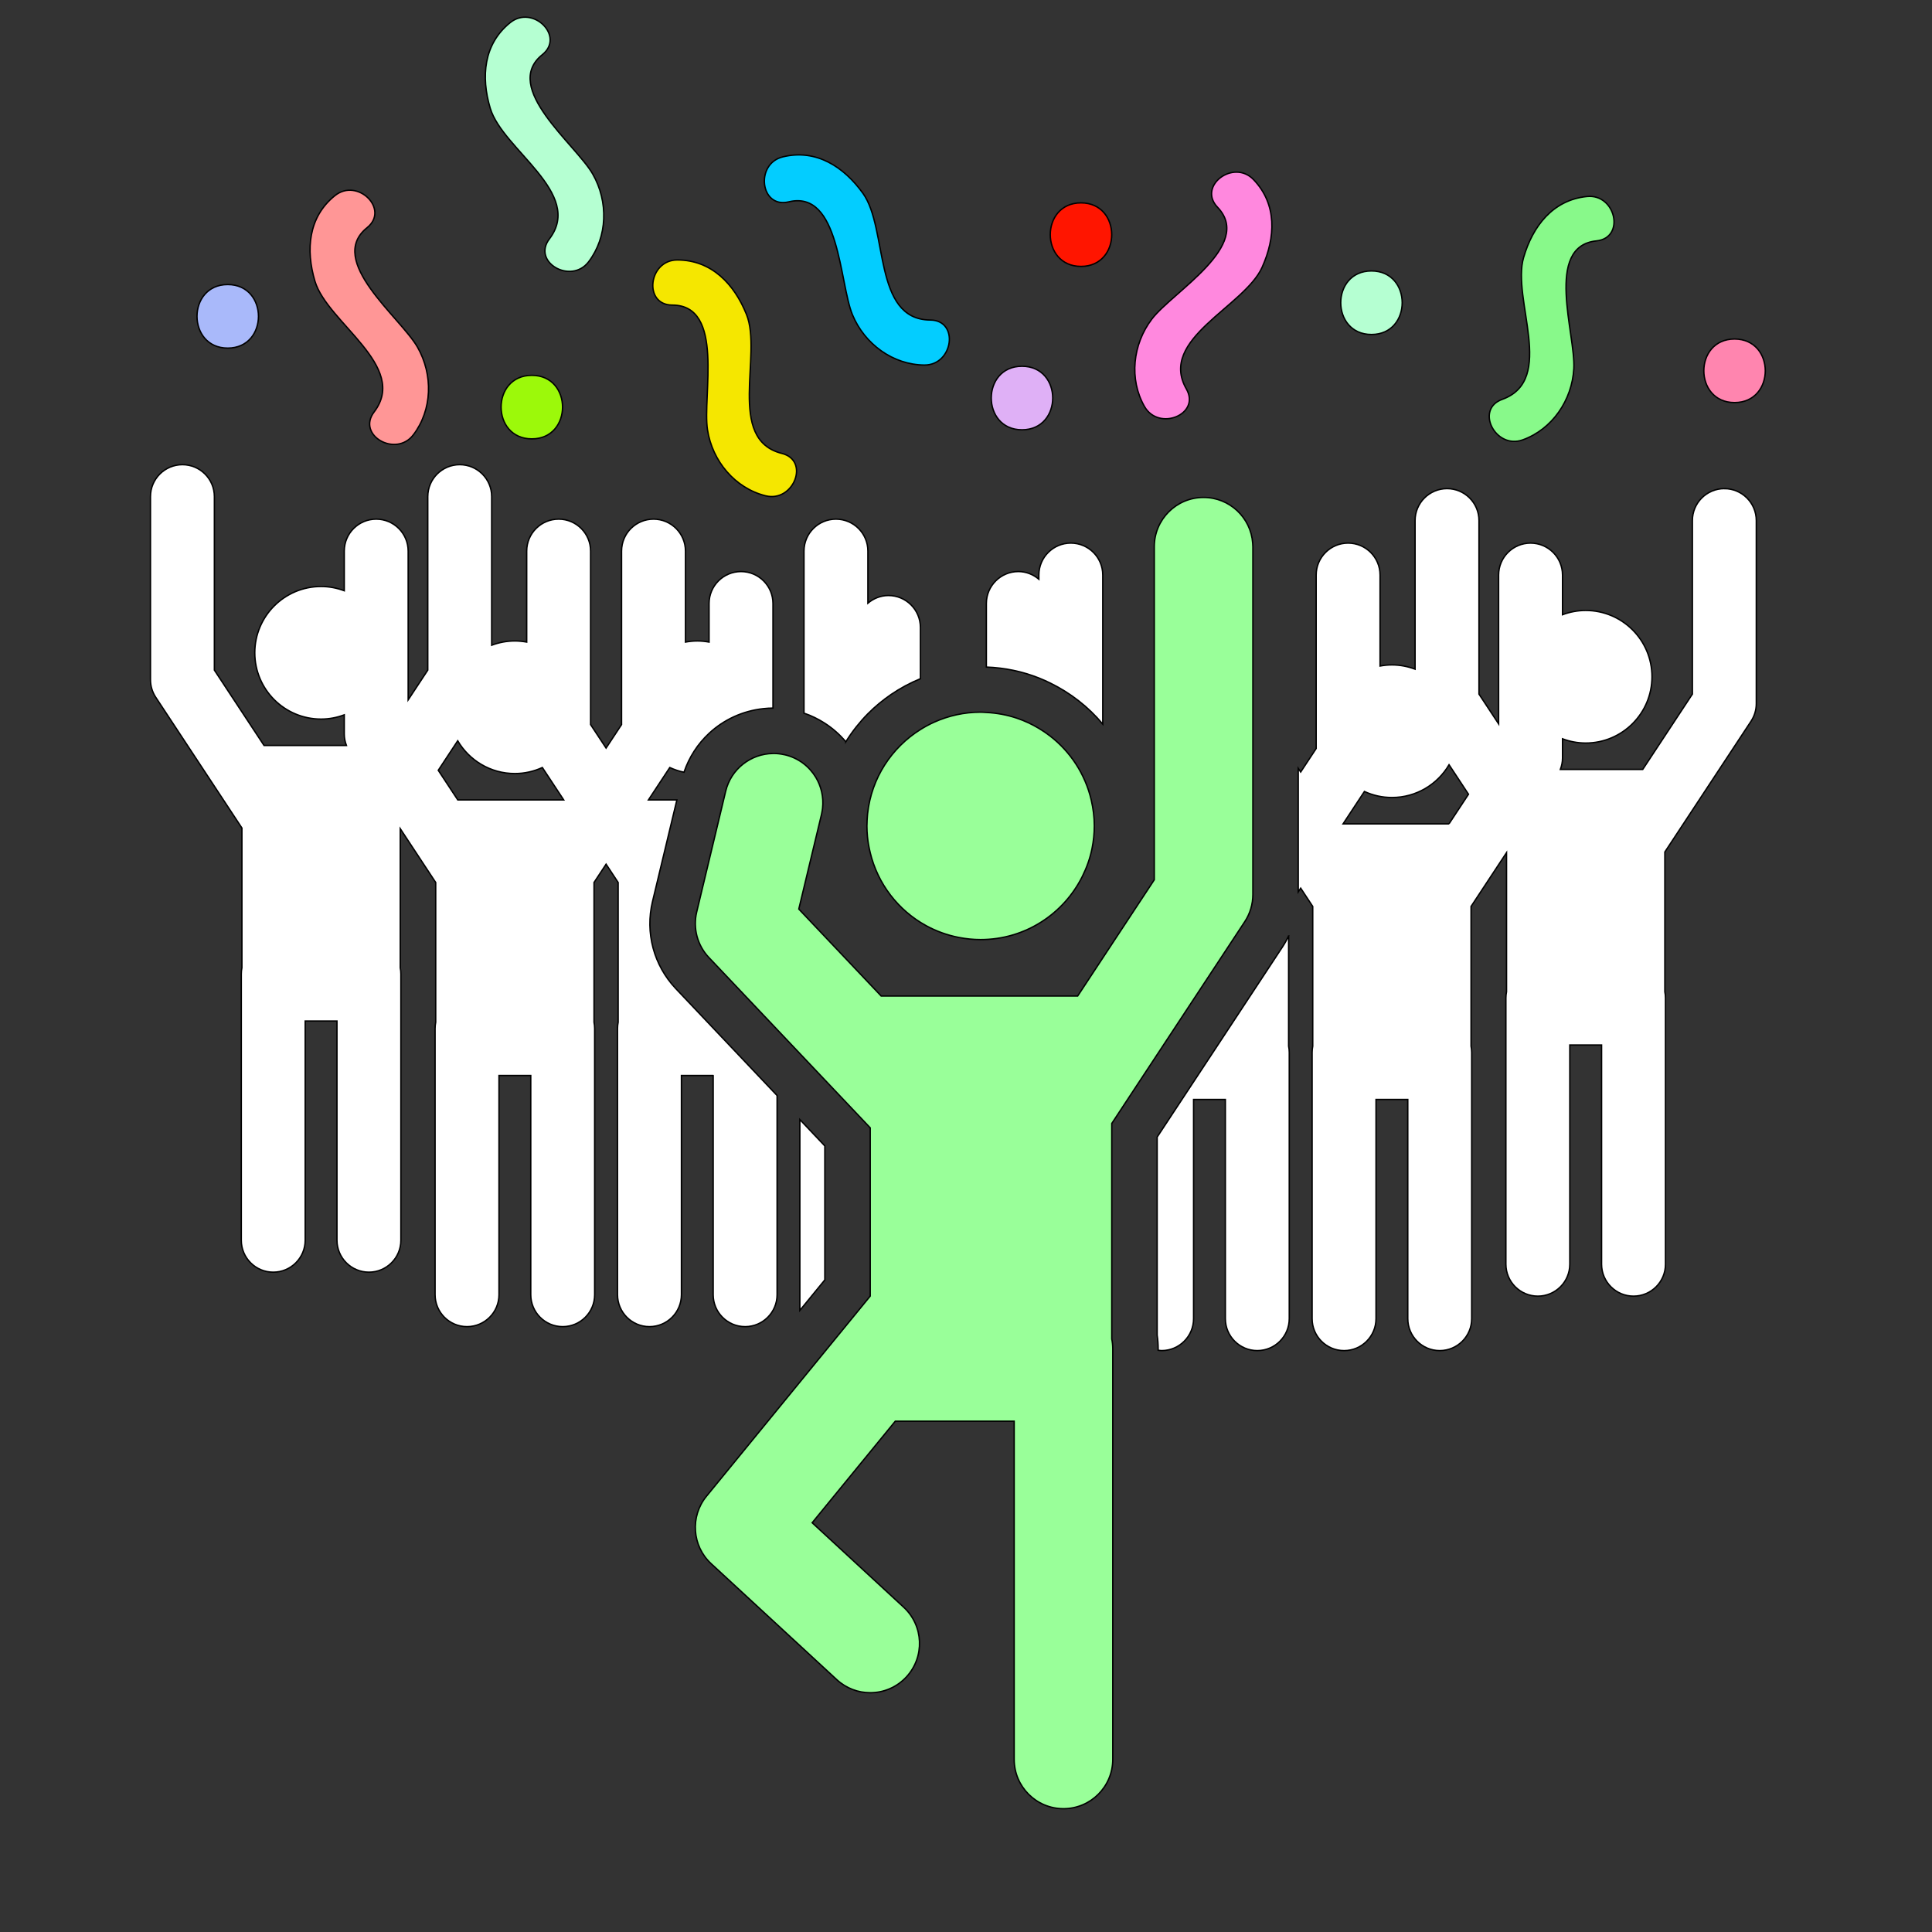 <?xml version="1.0" encoding="UTF-8" standalone="no"?>
<!-- Generator: Adobe Illustrator 16.0.0, SVG Export Plug-In . SVG Version: 6.00 Build 0)  -->

<svg
   xmlns:dc="http://purl.org/dc/elements/1.1/"
   xmlns:cc="http://creativecommons.org/ns#"
   xmlns:rdf="http://www.w3.org/1999/02/22-rdf-syntax-ns#"
   xmlns:svg="http://www.w3.org/2000/svg"
   xmlns="http://www.w3.org/2000/svg"
   xmlns:sodipodi="http://sodipodi.sourceforge.net/DTD/sodipodi-0.dtd"
   xmlns:inkscape="http://www.inkscape.org/namespaces/inkscape"
   version="1.1"
   id="Capa_1"
   x="0px"
   y="0px"
   width="557.506px"
   height="557.506px"
   viewBox="0 0 557.506 557.506"
   style="enable-background:new 0 0 557.506 557.506;"
   xml:space="preserve"
   inkscape:version="0.91 r"
   sodipodi:docname="party.svg"><rect x="0" y="0" width="557.506" height="557.506" fill="#333333" stroke="none"/><defs
     id="defs77" /><sodipodi:namedview
     pagecolor="#ffffff"
     bordercolor="#666666"
     borderopacity="1"
     objecttolerance="10"
     gridtolerance="10"
     guidetolerance="10"
     inkscape:pageopacity="0"
     inkscape:pageshadow="2"
     inkscape:window-width="1305"
     inkscape:window-height="689"
     id="namedview75"
     showgrid="false"
     inkscape:zoom="0.63"
     inkscape:cx="-47.927284"
     inkscape:cy="278.75299"
     inkscape:window-x="0"
     inkscape:window-y="0"
     inkscape:window-maximized="0"
     inkscape:current-layer="Capa_1" /><g
     style="fill:#ffffff;fill-opacity:1;stroke:#000000;stroke-width:0.467;stroke-miterlimit:4;stroke-dasharray:none;stroke-opacity:1"
     id="g5"
     transform="matrix(0.856,0,0,0.856,37.797,44.698)"><path
       style="fill:#ffffff;fill-opacity:1;stroke:#000000;stroke-width:0.467;stroke-miterlimit:4;stroke-dasharray:none;stroke-opacity:1"
       inkscape:connector-curvature="0"
       id="path7"
       d="m 196.261,310.341 0,73.893 c 0,5.948 4.822,10.771 10.774,10.771 5.952,0 10.774,-4.823 10.774,-10.771 l 0,-67.14 -34.128,-36.022 c -7.454,-7.87 -10.395,-18.862 -7.864,-29.403 l 8.213,-34.223 -9.599,0 7.2,-10.921 c 1.518,0.694 3.115,1.242 4.792,1.582 1.732,-5.113 4.669,-9.578 8.449,-13.103 4.954,-4.615 11.353,-7.595 18.36,-8.333 1.049,-0.11 2.108,-0.181 3.186,-0.187 l 0,-35.254 c 0,-5.949 -4.823,-10.771 -10.771,-10.771 -5.948,0 -10.771,4.826 -10.771,10.771 l 0,12.999 c -1.288,-0.232 -2.61,-0.374 -3.966,-0.374 -1.365,0 -2.693,0.141 -3.99,0.376 l 0,-30.673 c 0,-5.949 -4.822,-10.771 -10.774,-10.771 -5.948,0 -10.771,4.822 -10.771,10.771 l 0,58.489 -5.217,7.916 -5.217,-7.916 0,-58.489 c 0,-5.949 -4.823,-10.771 -10.771,-10.771 -5.948,0 -10.771,4.822 -10.771,10.771 l 0,30.673 c -1.297,-0.232 -2.625,-0.376 -3.99,-0.376 -2.751,0 -5.376,0.521 -7.812,1.432 l 0,-50.089 c 0,-5.949 -4.823,-10.771 -10.774,-10.771 -5.951,0 -10.771,4.823 -10.771,10.771 l 0,58.489 -6.613,10.034 0,-50.163 c 0,-5.949 -4.823,-10.771 -10.771,-10.771 -5.948,0 -10.771,4.822 -10.771,10.771 l 0,13.369 c -2.436,-0.909 -5.058,-1.432 -7.812,-1.432 -12.344,0 -22.351,10.006 -22.351,22.35 0,12.344 10.006,22.351 22.351,22.351 2.751,0 5.376,-0.521 7.812,-1.432 l 0,6.512 c 0,1.31 0.266,2.595 0.725,3.807 l -8.537,0 -19.233,0 -16.741,-25.398 0,-58.485 c 0,-5.949 -4.823,-10.771 -10.771,-10.771 -5.948,0 -10.772,4.821 -10.772,10.769 l 0,61.72 c 0,2.108 0.618,4.167 1.778,5.927 l 29.051,44.076 0,47.09 c -0.138,0.691 -0.214,1.404 -0.214,2.136 l 0,89.728 c 0,5.949 4.822,10.771 10.771,10.771 5.949,0 10.774,-4.822 10.774,-10.771 l 0,-73.895 5.355,0 5.355,0 0,73.893 c 0,5.949 4.823,10.771 10.774,10.771 5.951,0 10.774,-4.822 10.774,-10.771 l 0,-89.728 c 0,-0.731 -0.076,-1.444 -0.214,-2.136 l 0,-46.867 11.955,18.137 0,47.09 c -0.138,0.691 -0.214,1.404 -0.214,2.136 l 0,89.729 c 0,5.948 4.822,10.771 10.774,10.771 5.949,0 10.771,-4.823 10.771,-10.771 l 0,-73.893 5.355,0 5.355,0 0,73.893 c 0,5.948 4.822,10.771 10.771,10.771 5.949,0 10.771,-4.823 10.771,-10.771 l 0,-89.729 c 0,-0.731 -0.077,-1.444 -0.214,-2.136 l 0,-47.09 4.067,-6.172 4.066,6.172 0,47.09 c -0.138,0.691 -0.214,1.404 -0.214,2.136 l 0,89.729 c 0,5.948 4.822,10.771 10.771,10.771 5.949,0 10.774,-4.823 10.774,-10.771 l 0,-73.893 5.355,0 5.346,0 0,0 z m -66.861,-92.896 -19.23,0 -6.582,-9.988 6.555,-9.945 c 3.886,6.6 11.043,11.043 19.256,11.043 3.314,0 6.445,-0.741 9.275,-2.032 l 7.2,10.921 -16.474,0 z" /><path
       style="fill:#ffffff;fill-opacity:1;stroke:#000000;stroke-width:0.467;stroke-miterlimit:4;stroke-dasharray:none;stroke-opacity:1"
       inkscape:connector-curvature="0"
       id="path9"
       d="m 240.977,197.839 c 1.107,-1.771 2.295,-3.485 3.595,-5.107 1.212,-1.512 2.482,-2.971 3.847,-4.342 2.396,-2.408 5.019,-4.584 7.831,-6.505 3.075,-2.099 6.383,-3.874 9.869,-5.306 l 0,-17.274 c 0,-5.948 -4.823,-10.771 -10.771,-10.771 -2.653,0 -5.052,0.998 -6.928,2.585 l 0,-17.561 c 0,-5.949 -4.823,-10.771 -10.774,-10.771 -5.951,0 -10.771,4.822 -10.771,10.771 l 0,54.633 c 2.472,0.835 4.771,1.967 6.897,3.326 2.734,1.745 5.151,3.883 7.205,6.322 z" /><polygon
       style="fill:#ffffff;fill-opacity:1;stroke:#000000;stroke-width:0.467;stroke-miterlimit:4;stroke-dasharray:none;stroke-opacity:1"
       id="polygon11"
       points="225.484,389.527 233.902,379.239 233.902,334.086 225.484,325.2 " /><path
       style="fill:#ffffff;fill-opacity:1;stroke:#000000;stroke-width:0.467;stroke-miterlimit:4;stroke-dasharray:none;stroke-opacity:1"
       inkscape:connector-curvature="0"
       id="path13"
       d="m 537.135,112.499 c -5.947,0 -10.771,4.823 -10.771,10.771 l 0,58.489 -16.74,25.398 -19.229,0 -8.537,0 c 0.459,-1.215 0.725,-2.497 0.725,-3.807 l 0,-6.512 c 2.436,0.909 5.059,1.432 7.809,1.432 12.344,0 22.35,-10.006 22.35,-22.35 0,-12.344 -10.006,-22.351 -22.35,-22.351 -2.75,0 -5.377,0.521 -7.809,1.432 l 0,-13.369 c 0,-5.949 -4.822,-10.771 -10.775,-10.771 -5.947,0 -10.77,4.822 -10.77,10.771 l 0,50.166 -6.617,-10.034 0,-58.495 c 0,-5.949 -4.822,-10.771 -10.77,-10.771 -5.949,0 -10.775,4.823 -10.775,10.771 l 0,50.089 c -2.436,-0.909 -5.059,-1.432 -7.812,-1.432 -1.363,0 -2.691,0.141 -3.99,0.376 l 0,-30.672 c 0,-5.949 -4.822,-10.771 -10.771,-10.771 -5.947,0 -10.77,4.822 -10.77,10.771 l 0,58.489 -5.219,7.916 -0.82,-1.242 0,2.485 0,36.662 0,2.485 0.82,-1.242 4.066,6.172 0,47.09 c -0.137,0.691 -0.213,1.404 -0.213,2.136 l 0,89.729 c 0,5.948 4.822,10.771 10.773,10.771 5.949,0 10.771,-4.823 10.771,-10.771 l 0,-73.893 5.355,0 5.355,0 0,73.893 c 0,5.948 4.822,10.771 10.77,10.771 5.949,0 10.775,-4.823 10.775,-10.771 l 0,-89.73 c 0,-0.731 -0.076,-1.444 -0.215,-2.136 l 0,-47.09 11.955,-18.137 0,46.868 c -0.137,0.691 -0.213,1.404 -0.213,2.136 l 0,89.728 c 0,5.949 4.822,10.771 10.773,10.771 5.951,0 10.771,-4.822 10.771,-10.771 l 0,-73.893 5.355,0 5.354,0 0,73.893 c 0,5.949 4.824,10.771 10.775,10.771 5.951,0 10.771,-4.822 10.771,-10.771 l 0,-89.728 c 0,-0.731 -0.076,-1.444 -0.215,-2.136 l 0,-47.091 29.051,-44.076 c 1.16,-1.76 1.779,-3.819 1.779,-5.927 l 0,-61.72 c 0.003,-5.946 -4.819,-10.772 -10.772,-10.772 z m -92.834,113.021 -19.229,0 -16.472,0 7.201,-10.921 c 2.826,1.294 5.961,2.032 9.275,2.032 8.213,0 15.373,-4.443 19.256,-11.043 l 6.555,9.945 -6.586,9.987 z" /><path
       style="fill:#ffffff;fill-opacity:1;stroke:#000000;stroke-width:0.467;stroke-miterlimit:4;stroke-dasharray:none;stroke-opacity:1"
       inkscape:connector-curvature="0"
       id="path15"
       d="m 390.252,263.305 c -0.602,1.236 -1.254,2.448 -2.02,3.608 l -42.299,64.177 0,66.772 c 0.221,1.524 0.334,3.061 0.334,4.581 l 0,0.517 c 0.389,0.043 0.771,0.12 1.172,0.12 5.949,0 10.771,-4.823 10.771,-10.771 l 0,-73.893 5.355,0 5.355,0 0,73.893 c 0,5.948 4.822,10.771 10.773,10.771 5.951,0 10.771,-4.823 10.771,-10.771 l 0,-89.729 c 0,-0.731 -0.076,-1.444 -0.215,-2.136 l 0,-37.139 z" /><path
       style="fill:#ffffff;fill-opacity:1;stroke:#000000;stroke-width:0.467;stroke-miterlimit:4;stroke-dasharray:none;stroke-opacity:1"
       inkscape:connector-curvature="0"
       id="path17"
       d="m 327.596,141.63 c 0,-5.949 -4.822,-10.771 -10.771,-10.771 -5.947,0 -10.773,4.822 -10.773,10.771 l 0,1.411 c -1.879,-1.591 -4.275,-2.586 -6.928,-2.586 -5.949,0 -10.771,4.826 -10.771,10.771 l 0,21.432 c 6.227,0.223 12.186,1.497 17.699,3.678 1.309,0.517 2.586,1.099 3.844,1.713 6.832,3.348 12.873,8.057 17.699,13.844 l 0,-50.263 10e-4,0 z" /><path
       style="fill:#ff9696;fill-opacity:1;stroke:#000000;stroke-width:0.467;stroke-miterlimit:4;stroke-dasharray:none;stroke-opacity:1"
       inkscape:connector-curvature="0"
       id="path19"
       d="M 95.18,94.372 C 101.606,85.939 101.894,74.078 96.581,64.8 90.834,54.766 65.718,35.654 79.589,24.536 87.288,18.364 76.388,7.611 68.769,13.716 c -9.033,7.24 -9.893,18.354 -6.75,28.88 4.189,14.024 31.708,28.617 19.951,44.052 -5.986,7.852 7.313,15.459 13.21,7.724 z" /><path
       style="fill:#88f98a;fill-opacity:1;stroke:#000000;stroke-width:0.467;stroke-miterlimit:4;stroke-dasharray:none;stroke-opacity:1"
       inkscape:connector-curvature="0"
       id="path21"
       d="m 494.023,28.985 c 9.816,-0.994 6.514,-15.945 -3.197,-14.963 -11.52,1.166 -18.281,10.024 -21.365,20.569 -4.109,14.048 11.055,41.258 -7.203,47.818 -9.291,3.338 -2.266,16.952 6.887,13.663 9.979,-3.586 16.668,-13.385 17.254,-24.058 0.628,-11.544 -10.063,-41.238 7.624,-43.029 z" /><path
       style="fill:#f5e700;fill-opacity:1;stroke:#000000;stroke-width:0.467;stroke-miterlimit:4;stroke-dasharray:none;stroke-opacity:1"
       inkscape:connector-curvature="0"
       id="path23"
       d="m 194.348,92.688 c 1.643,10.563 9.275,19.651 19.56,22.225 9.437,2.362 15.074,-11.882 5.499,-14.281 C 200.585,95.917 212.969,67.336 207.486,53.765 203.37,43.578 195.76,35.435 184.181,35.42 c -9.761,-0.012 -11.563,15.193 -1.695,15.205 17.771,0.028 10.087,30.641 11.862,42.063 z" /><path
       style="fill:#ff88de;fill-opacity:1;stroke:#000000;stroke-width:0.467;stroke-miterlimit:4;stroke-dasharray:none;stroke-opacity:1"
       inkscape:connector-curvature="0"
       id="path25"
       d="m 381.332,37.851 c 4.498,-10.025 5.105,-21.154 -2.904,-29.517 -6.75,-7.053 -18.969,2.179 -12.145,9.306 12.293,12.84 -15.113,28.495 -22.127,37.687 -6.484,8.5 -7.754,20.297 -2.488,29.501 4.83,8.442 19.01,2.647 14.111,-5.924 -9.633,-16.84 19.563,-27.696 25.553,-41.053 z" /><path
       style="fill:#03cdff;fill-opacity:1;stroke:#000000;stroke-width:0.467;stroke-miterlimit:4;stroke-dasharray:none;stroke-opacity:1"
       inkscape:connector-curvature="0"
       id="path27"
       d="m 243.213,53.885 c 4.097,9.875 13.666,16.895 24.266,16.958 9.728,0.061 11.83,-15.113 1.958,-15.177 -19.403,-0.123 -14.14,-30.824 -22.684,-42.708 -6.414,-8.923 -15.735,-15.031 -26.986,-12.301 -9.489,2.301 -7.638,17.5 1.952,15.174 17.281,-4.186 17.063,27.375 21.494,38.054 z" /><path
       style="fill:#9cf90a;fill-opacity:1;stroke:#000000;stroke-width:0.467;stroke-miterlimit:4;stroke-dasharray:none;stroke-opacity:1"
       inkscape:connector-curvature="0"
       id="path29"
       d="m 135.128,95.73 c 13.813,0 13.813,-21.42 0,-21.42 -13.813,0 -13.813,21.42 0,21.42 z" /><path
       style="fill:#a9b9fa;fill-opacity:1;stroke:#000000;stroke-width:0.467;stroke-miterlimit:4;stroke-dasharray:none;stroke-opacity:1"
       inkscape:connector-curvature="0"
       id="path31"
       d="m 32.618,65.13 c 13.812,0 13.812,-21.42 0,-21.42 -13.813,0 -13.813,21.42 0,21.42 z" /><path
       style="fill:#ff1500;fill-opacity:1;stroke:#000000;stroke-width:0.467;stroke-miterlimit:4;stroke-dasharray:none;stroke-opacity:1"
       inkscape:connector-curvature="0"
       id="path33"
       d="m 320.258,16.17 c -13.812,0 -13.812,21.42 0,21.42 13.812,0 13.812,-21.42 0,-21.42 z" /><path
       style="fill:#dfb0f6;fill-opacity:1;stroke:#000000;stroke-width:0.467;stroke-miterlimit:4;stroke-dasharray:none;stroke-opacity:1"
       inkscape:connector-curvature="0"
       id="path35"
       d="m 300.367,92.67 c 13.814,0 13.814,-21.42 0,-21.42 -13.812,0 -13.812,21.42 0,21.42 z" /><path
       style="fill:#b5ffd2;fill-opacity:1;stroke:#000000;stroke-width:0.467;stroke-miterlimit:4;stroke-dasharray:none;stroke-opacity:1"
       inkscape:connector-curvature="0"
       id="path37"
       d="m 418.178,60.541 c 13.812,0 13.812,-21.42 0,-21.42 -13.812,0 -13.813,21.42 0,21.42 z" /><path
       style="fill:#ff85af;fill-opacity:1;stroke:#000000;stroke-width:0.467;stroke-miterlimit:4;stroke-dasharray:none;stroke-opacity:1"
       inkscape:connector-curvature="0"
       id="path39"
       d="m 540.578,62.07 c -13.812,0 -13.812,21.42 0,21.42 13.812,0 13.813,-21.42 0,-21.42 z" /><path
       style="fill:#99ff99;fill-opacity:1;stroke:#000000;stroke-width:0.467;stroke-miterlimit:4;stroke-dasharray:none;stroke-opacity:1"
       inkscape:connector-curvature="0"
       id="path41"
       d="m 336.666,317.348 38.791,-58.853 c 1.791,-2.714 2.742,-5.894 2.742,-9.143 l 0,-23.828 0,-2.791 0,-11.579 0,-33.739 0,-45.328 c 0,-0.407 -0.031,-0.808 -0.061,-1.208 -0.621,-8.611 -7.789,-15.41 -16.562,-15.41 -9.18,0 -16.617,7.442 -16.617,16.619 l 0,17.191 0,32.629 0,24.749 0,18.865 0,18.844 -8.08,12.255 -17.746,26.931 -40.063,0 -3.666,0 -22.506,0 -27.775,-29.321 5.508,-22.947 2.161,-9 c 0.006,-0.031 0.009,-0.064 0.018,-0.095 0.101,-0.438 0.181,-0.875 0.245,-1.31 0.021,-0.217 0.058,-0.428 0.083,-0.646 0.214,-1.906 0.089,-3.788 -0.331,-5.584 -0.397,-1.705 -1.049,-3.332 -1.943,-4.816 -2.219,-3.681 -5.848,-6.508 -10.355,-7.592 -0.107,-0.024 -0.211,-0.034 -0.318,-0.058 -1.203,-0.266 -2.402,-0.41 -3.586,-0.41 -0.064,0 -0.125,0.016 -0.189,0.016 -7.427,0.085 -14.134,5.18 -15.946,12.729 l -0.701,2.922 -1.083,4.516 -7.986,33.278 c -1.313,5.468 0.229,11.23 4.094,15.312 l 23.014,24.297 7.895,8.335 23.5,24.811 0,0.021 0,56.689 -2.172,2.653 -18.238,22.289 -34.798,42.537 c -5.566,6.809 -4.872,16.771 1.591,22.741 l 42.344,39.089 c 3.195,2.95 7.237,4.406 11.267,4.406 4.477,0 8.941,-1.799 12.215,-5.346 6.227,-6.747 5.805,-17.258 -0.939,-23.488 l -30.839,-28.468 28.015,-34.234 40.079,0 0,114.009 c 0,9.177 7.443,16.619 16.619,16.619 9.178,0 16.619,-7.442 16.619,-16.619 l 0,-138.44 c 0,-1.129 -0.119,-2.233 -0.334,-3.299 l 0,-72.641 6.034,-9.159 z" /><path
       style="fill:#99ff99;fill-opacity:1;stroke:#000000;stroke-width:0.467;stroke-miterlimit:4;stroke-dasharray:none;stroke-opacity:1"
       inkscape:connector-curvature="0"
       id="path43"
       d="m 249.171,235.116 c 2.543,10.643 9.489,19.569 18.844,24.701 3.403,1.866 7.124,3.222 11.056,3.984 2.381,0.462 4.832,0.722 7.344,0.722 15.055,0 28.045,-8.703 34.314,-21.331 1.463,-2.947 2.59,-6.089 3.256,-9.407 0.494,-2.454 0.76,-4.994 0.76,-7.595 0,-2.996 -0.379,-5.896 -1.029,-8.693 -2.02,-8.7 -6.99,-16.249 -13.818,-21.555 -1.225,-0.952 -2.51,-1.824 -3.844,-2.623 -2.322,-1.389 -4.795,-2.549 -7.402,-3.427 -3.258,-1.099 -6.713,-1.753 -10.296,-1.934 -0.646,-0.034 -1.285,-0.098 -1.94,-0.098 -5.568,0 -10.847,1.215 -15.621,3.351 -1.625,0.725 -3.179,1.57 -4.676,2.506 -9.706,6.08 -16.505,16.355 -17.8,28.308 -0.024,0.217 -0.027,0.434 -0.058,0.651 -0.095,1.031 -0.147,2.075 -0.159,3.127 0,0.128 -0.019,0.254 -0.019,0.386 0,1.239 0.071,2.46 0.187,3.669 0.17,1.797 0.491,3.545 0.901,5.258 z" /></g><g
     id="g45" /><g
     id="g47" /><g
     id="g49" /><g
     id="g51" /><g
     id="g53" /><g
     id="g55" /><g
     id="g57" /><g
     id="g59" /><g
     id="g61" /><g
     id="g63" /><g
     id="g65" /><g
     id="g67" /><g
     id="g69" /><g
     id="g71" /><g
     id="g73" /><path
     style="fill:#b5ffd2;fill-opacity:1;stroke:#000000;stroke-width:0.4;stroke-miterlimit:4;stroke-dasharray:none;stroke-opacity:1"
     inkscape:connector-curvature="0"
     id="path19-4"
     d="m 169.847,75.546 c 5.5,-7.218 5.747,-17.37 1.199,-25.312 -4.919,-8.588 -26.417,-24.947 -14.544,-34.463 6.59,-5.283 -2.74,-14.487 -9.261,-9.261 -7.732,6.197 -8.468,15.71 -5.778,24.719 3.586,12.004 27.14,24.494 17.077,37.706 -5.124,6.721 6.259,13.232 11.307,6.611 z" /></svg>